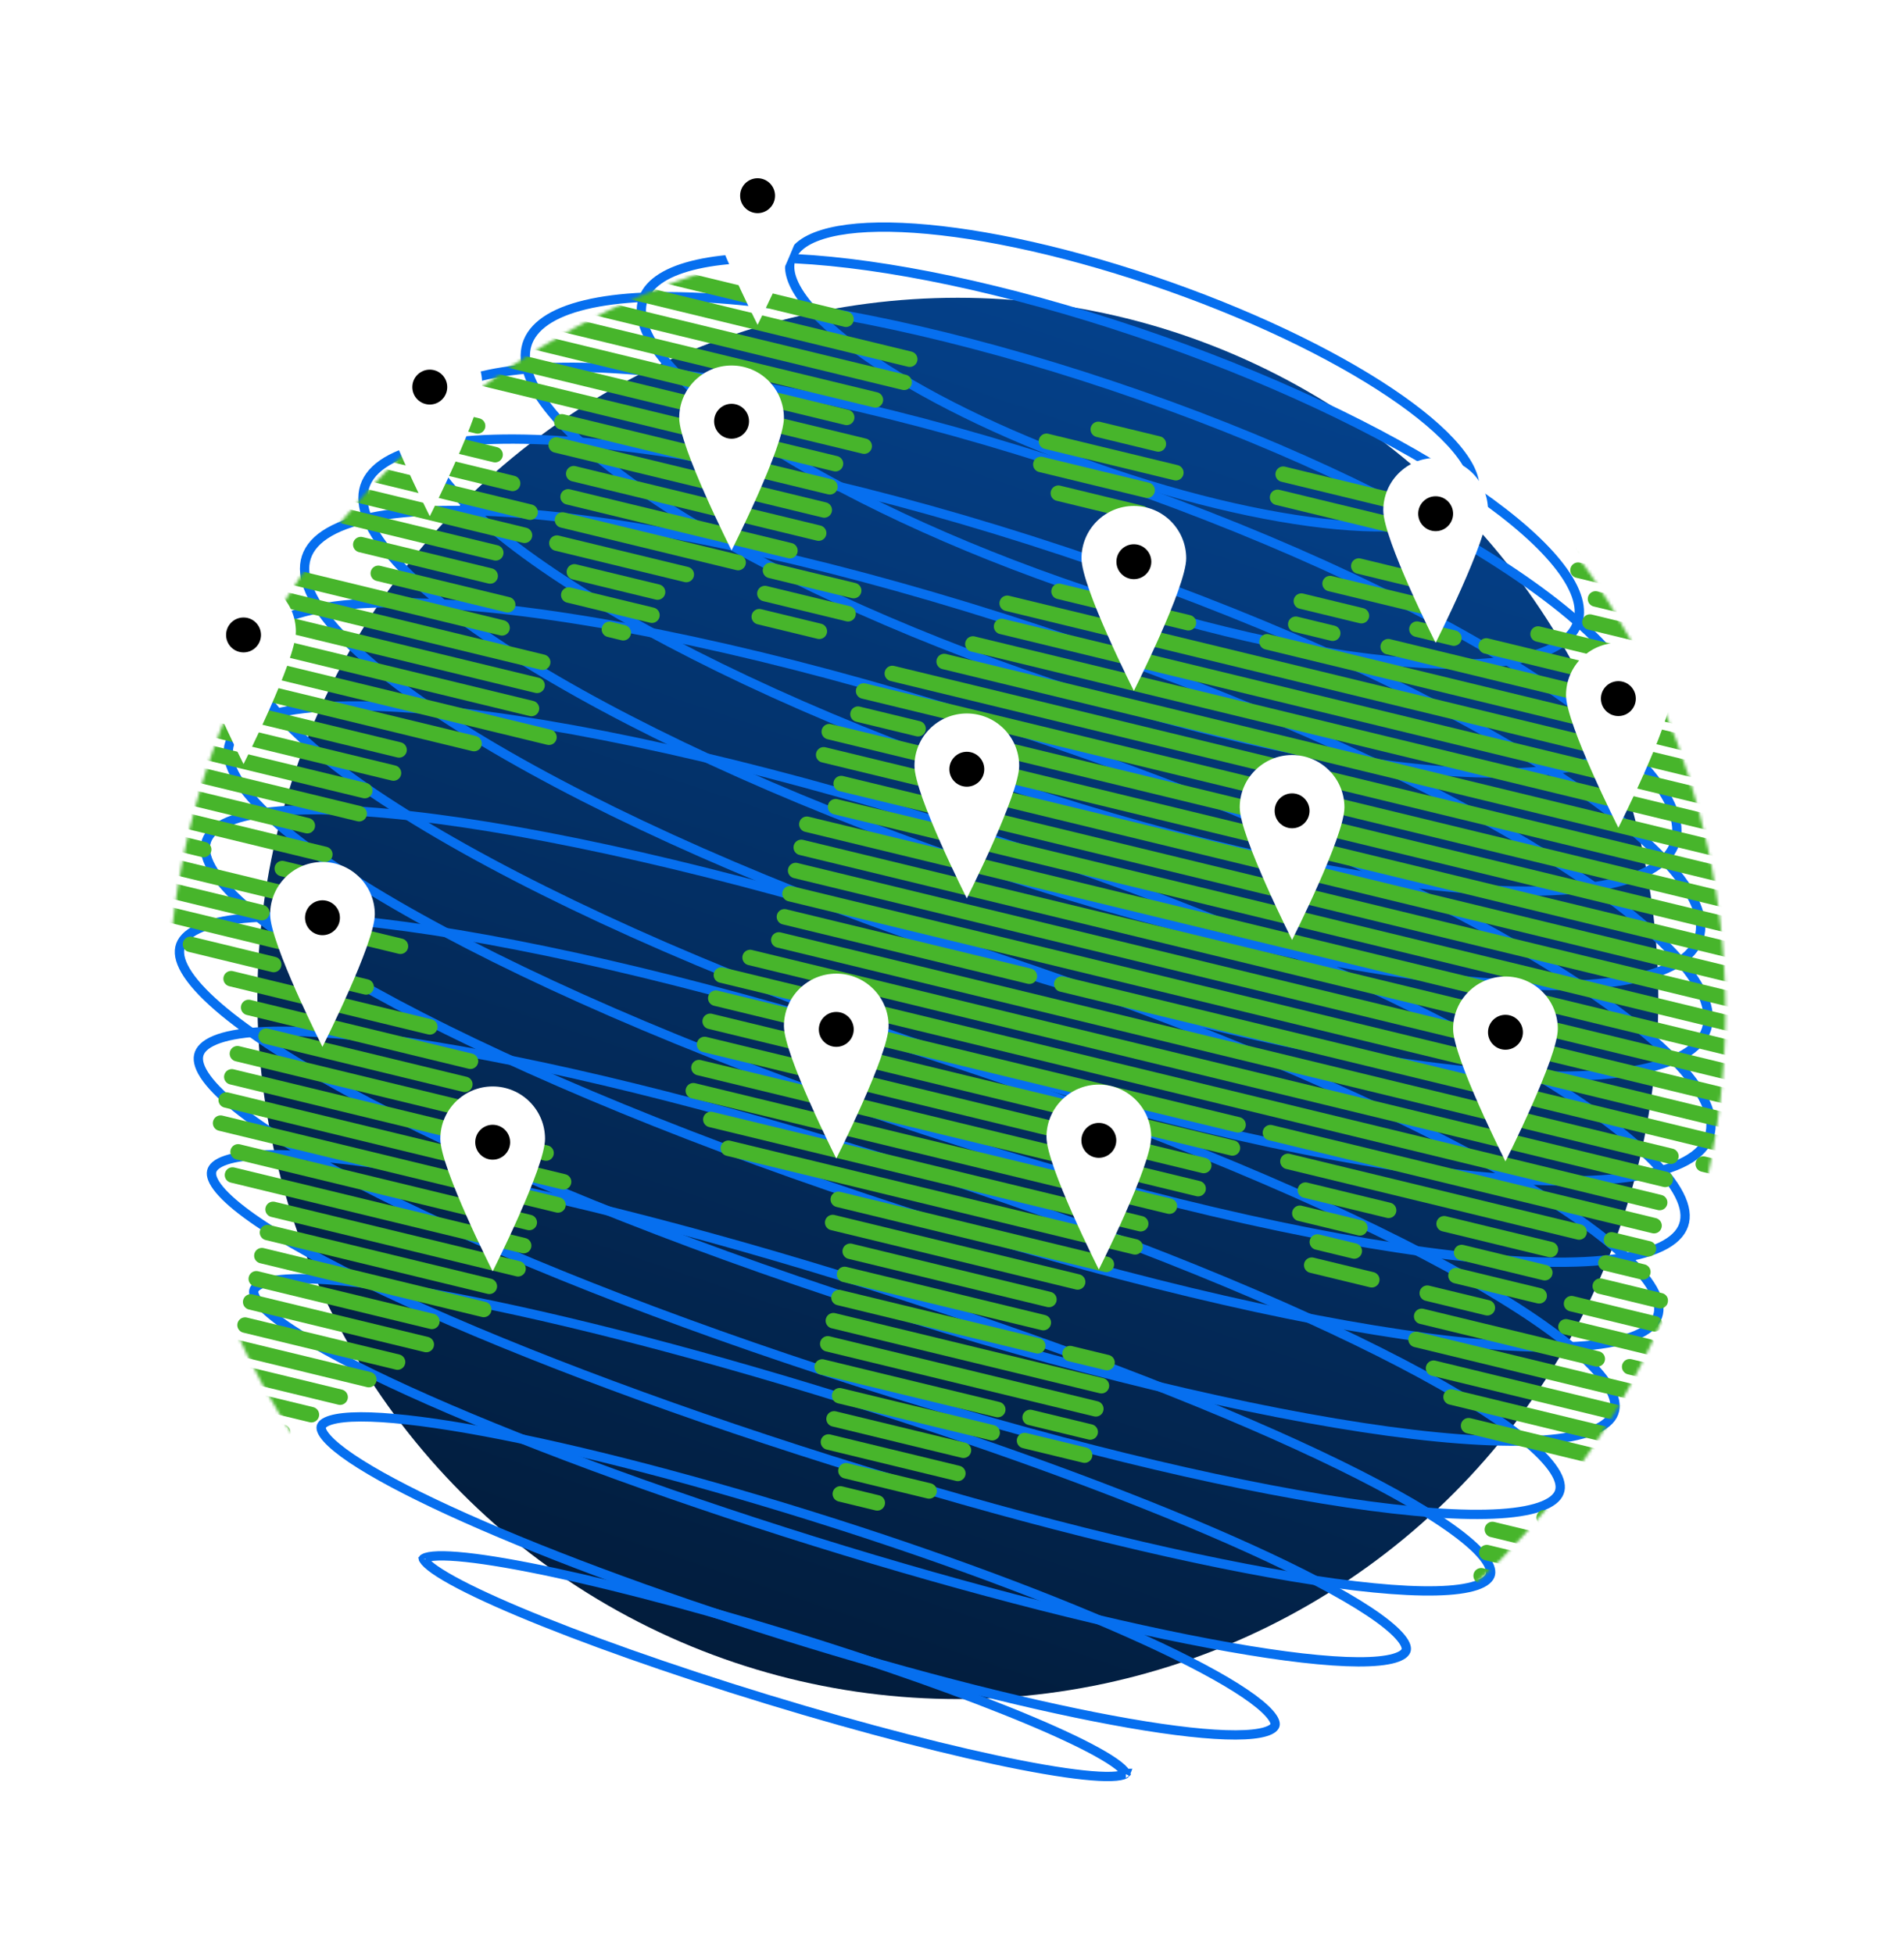 <svg width="614" height="630" viewBox="0 0 614 630" fill="none" xmlns="http://www.w3.org/2000/svg">
  <g filter="url(#filter0_f_2959_29277)">
    <circle cx="308.887" cy="321.887" r="225.887" fill="url(#paint0_linear_2959_29277)"/>
  </g>
  <path d="M136.521 502.61C136.52 502.61 136.521 502.608 136.524 502.604C136.522 502.608 136.521 502.61 136.521 502.61ZM136.674 502.851C136.595 502.712 136.562 502.623 136.548 502.574C136.581 502.538 136.647 502.479 136.774 502.403C137.075 502.223 137.584 502.036 138.362 501.889C139.913 501.596 142.211 501.517 145.238 501.677C151.269 501.995 159.881 503.24 170.475 505.308C191.647 509.441 220.557 516.825 252.179 526.484C283.801 536.144 312.108 546.237 332.306 554.741C342.414 558.996 350.448 562.836 355.842 566.008C358.55 567.6 360.523 568.984 361.754 570.126C362.372 570.7 362.737 571.154 362.925 571.483C363.004 571.622 363.038 571.712 363.051 571.761C363.019 571.796 362.953 571.856 362.825 571.932C362.524 572.111 362.016 572.298 361.237 572.445C359.687 572.739 357.388 572.818 354.361 572.658C348.331 572.34 339.719 571.095 329.124 569.027C307.952 564.894 279.042 557.509 247.42 547.85C215.798 538.191 187.491 528.098 167.293 519.594C157.186 515.338 149.152 511.499 143.757 508.327C141.049 506.735 139.076 505.351 137.846 504.208C137.228 503.634 136.862 503.18 136.674 502.851ZM363.06 571.809C363.06 571.809 363.059 571.806 363.059 571.801C363.06 571.807 363.06 571.809 363.06 571.809ZM363.079 571.724C363.079 571.724 363.078 571.727 363.075 571.731C363.077 571.726 363.078 571.724 363.079 571.724ZM136.54 502.534C136.539 502.528 136.539 502.525 136.54 502.526C136.54 502.526 136.54 502.528 136.54 502.534Z" stroke="#066FEF" stroke-width="3"/>
  <path d="M103.596 459.989C103.733 459.36 104.463 458.491 106.752 457.808C108.942 457.155 112.132 456.806 116.282 456.792C124.56 456.765 136.319 458.066 150.739 460.572C179.559 465.581 218.793 475.367 261.598 488.749C304.403 502.13 342.625 516.558 369.813 529.057C383.416 535.311 394.206 541.059 401.416 545.929C405.031 548.37 407.672 550.541 409.315 552.393C411.034 554.329 411.316 555.514 411.179 556.143C411.041 556.773 410.312 557.641 408.023 558.324C405.833 558.978 402.643 559.326 398.493 559.34C390.215 559.368 378.456 558.067 364.036 555.56C335.215 550.551 295.982 540.765 253.176 527.384C210.371 514.002 172.15 499.575 144.962 487.075C131.358 480.821 120.569 475.073 113.358 470.204C109.744 467.762 107.103 465.591 105.459 463.739C103.741 461.804 103.459 460.619 103.596 459.989Z" stroke="#066FEF" stroke-width="3"/>
  <path d="M81.855 416.086C82.043 415.226 83.025 414.175 85.806 413.383C88.477 412.623 92.348 412.24 97.357 412.259C107.354 412.298 121.546 413.931 138.936 417.002C173.697 423.141 221.027 434.986 272.674 451.088C324.322 467.19 370.46 484.485 403.299 499.421C419.728 506.893 432.777 513.753 441.514 519.555C445.892 522.462 449.113 525.056 451.132 527.278C453.234 529.592 453.661 531.083 453.473 531.943C453.285 532.803 452.303 533.855 449.522 534.647C446.851 535.407 442.98 535.789 437.971 535.77C427.974 535.732 413.782 534.099 396.392 531.027C361.63 524.888 314.301 513.043 262.654 496.941C211.006 480.84 164.868 463.545 132.029 448.609C115.6 441.137 102.551 434.277 93.814 428.475C89.436 425.567 86.215 422.974 84.196 420.752C82.094 418.438 81.667 416.947 81.855 416.086Z" stroke="#066FEF" stroke-width="3"/>
  <path d="M68.252 377.679C68.534 376.381 69.821 375.043 72.903 374.01C75.912 373.002 80.247 372.422 85.833 372.296C96.987 372.045 112.784 373.608 132.118 376.822C170.765 383.248 223.311 396.234 280.585 414.264C337.858 432.294 388.963 451.937 425.282 469.111C443.451 477.703 457.866 485.651 467.493 492.444C472.316 495.847 475.862 498.908 478.078 501.561C480.348 504.278 480.929 506.204 480.647 507.502C480.366 508.8 479.078 510.138 475.997 511.171C472.988 512.179 468.653 512.759 463.066 512.885C451.913 513.136 436.116 511.573 416.782 508.359C378.135 501.933 325.589 488.947 268.315 470.917C211.041 452.887 159.937 433.244 123.618 416.07C105.449 407.478 91.034 399.53 81.407 392.737C76.584 389.334 73.038 386.273 70.822 383.62C68.552 380.903 67.971 378.977 68.252 377.679Z" stroke="#066FEF" stroke-width="3"/>
  <path d="M64.063 340.272C64.458 338.423 66.042 336.702 69.341 335.332C72.608 333.975 77.279 333.086 83.273 332.695C95.245 331.914 112.148 333.137 132.801 336.216C174.084 342.371 230.093 355.901 291.031 375.358C351.968 394.815 406.236 416.496 444.707 435.806C463.953 445.466 479.186 454.504 489.315 462.342C494.387 466.267 498.106 469.835 500.412 472.97C502.742 476.138 503.434 478.586 503.039 480.434C502.644 482.283 501.061 484.004 497.761 485.374C494.495 486.731 489.824 487.62 483.829 488.011C471.857 488.792 454.954 487.569 434.302 484.49C393.019 478.335 337.009 464.805 276.072 445.348C215.134 425.891 160.867 404.211 122.396 384.9C103.15 375.24 87.917 366.202 77.787 358.364C72.715 354.439 68.997 350.872 66.69 347.736C64.36 344.568 63.668 342.12 64.063 340.272Z" stroke="#066FEF" stroke-width="3"/>
  <path d="M58.002 305.516C58.489 303.218 60.297 301.158 63.809 299.495C67.305 297.839 72.276 296.687 78.632 296.072C91.33 294.841 109.215 295.78 131.039 298.75C174.663 304.687 233.756 318.7 297.961 339.394C362.166 360.089 419.262 383.525 459.664 404.672C479.876 415.251 495.847 425.224 506.434 433.959C511.733 438.332 515.611 442.336 518.004 445.889C520.407 449.459 521.166 452.347 520.68 454.645C520.193 456.943 518.385 459.004 514.873 460.667C511.377 462.322 506.406 463.474 500.05 464.09C487.352 465.32 469.467 464.381 447.643 461.411C404.019 455.475 344.926 441.462 280.721 420.767C216.516 400.073 159.42 376.637 119.018 355.49C98.806 344.911 82.835 334.937 72.248 326.202C66.949 321.83 63.071 317.826 60.678 314.272C58.275 310.703 57.516 307.814 58.002 305.516Z" stroke="#066FEF" stroke-width="3"/>
  <path d="M66.368 271.92C66.889 269.454 68.769 267.262 72.34 265.484C75.902 263.711 80.953 262.453 87.404 261.742C100.294 260.322 118.431 261.121 140.551 264.009C184.768 269.781 244.623 283.858 309.621 304.886C374.618 325.914 432.384 349.889 473.228 371.637C493.66 382.516 509.794 392.804 520.474 401.849C525.819 406.376 529.728 410.533 532.133 414.237C534.545 417.95 535.318 421 534.798 423.466C534.277 425.932 532.397 428.124 528.826 429.901C525.264 431.674 520.212 432.933 513.761 433.644C500.872 435.064 482.735 434.265 460.615 431.377C416.398 425.605 356.543 411.527 291.545 390.499C226.548 369.471 168.782 345.496 127.938 323.749C107.505 312.87 91.371 302.582 80.692 293.537C75.346 289.01 71.438 284.852 69.033 281.149C66.621 277.435 65.847 274.386 66.368 271.92Z" stroke="#066FEF" stroke-width="3"/>
  <path d="M73.799 240.619C74.39 237.796 76.385 235.318 80.008 233.281C83.632 231.243 88.744 229.732 95.252 228.783C108.258 226.885 126.514 227.273 148.75 229.841C193.201 234.973 253.266 248.774 318.396 270.043C383.526 291.313 441.313 316 482.086 338.699C502.484 350.055 518.556 360.877 529.154 370.483C534.457 375.29 538.323 379.733 540.684 383.725C543.046 387.717 543.815 391.097 543.224 393.92C542.633 396.743 540.638 399.221 537.015 401.258C533.391 403.296 528.279 404.807 521.771 405.757C508.765 407.654 490.51 407.266 468.273 404.698C423.823 399.566 363.757 385.765 298.627 364.496C233.498 343.226 175.71 318.54 134.937 295.84C114.539 284.484 98.467 273.662 87.869 264.056C82.566 259.249 78.701 254.806 76.339 250.814C73.977 246.822 73.208 243.442 73.799 240.619Z" stroke="#066FEF" stroke-width="3"/>
  <path d="M80.998 209.934C81.666 206.714 83.779 203.904 87.469 201.566C91.166 199.224 96.347 197.424 102.919 196.201C116.058 193.755 134.448 193.671 156.816 195.867C201.53 200.256 261.833 213.722 327.11 235.246C392.387 256.769 450.199 282.248 490.891 306.019C511.248 317.911 527.251 329.336 537.758 339.577C543.013 344.7 546.832 349.468 549.146 353.792C551.455 358.108 552.206 361.862 551.538 365.083C550.87 368.303 548.758 371.113 545.068 373.451C541.371 375.793 536.189 377.594 529.618 378.817C516.479 381.262 498.088 381.346 475.72 379.151C431.007 374.762 370.704 361.295 305.427 339.771C240.149 318.248 182.338 292.769 141.646 268.998C121.289 257.106 105.286 245.682 94.779 235.44C89.524 230.317 85.705 225.549 83.391 221.225C81.081 216.909 80.33 213.155 80.998 209.934Z" stroke="#066FEF" stroke-width="3"/>
  <path d="M98.466 180.885C99.14 177.62 101.211 174.769 104.78 172.381C108.357 169.988 113.36 168.119 119.697 166.811C132.368 164.196 150.083 163.882 171.618 165.805C214.665 169.65 272.667 182.407 335.401 203.185C398.136 223.964 453.642 248.802 492.662 272.138C512.183 283.813 527.507 295.07 537.544 305.206C542.564 310.276 546.203 315.007 548.397 319.312C550.585 323.607 551.288 327.376 550.614 330.641C549.939 333.905 547.869 336.756 544.3 339.144C540.722 341.538 535.72 343.406 529.383 344.714C516.711 347.329 498.997 347.644 477.462 345.72C434.415 341.875 376.413 329.118 313.678 308.34C250.944 287.561 195.438 262.724 156.417 239.387C136.896 227.712 121.572 216.455 111.535 206.319C106.516 201.25 102.877 196.519 100.683 192.213C98.494 187.919 97.791 184.149 98.466 180.885Z" stroke="#066FEF" stroke-width="3"/>
  <path d="M117.306 158.053C117.971 154.826 119.969 152.001 123.385 149.624C126.81 147.239 131.592 145.357 137.647 144.013C149.754 141.326 166.666 140.854 187.22 142.55C228.304 145.939 283.622 157.959 343.418 177.829C403.214 197.7 456.08 221.63 493.207 244.232C511.781 255.538 526.344 266.47 535.865 276.344C540.625 281.282 544.069 285.897 546.136 290.107C548.198 294.305 548.851 298.01 548.187 301.238C547.522 304.466 545.524 307.29 542.108 309.668C538.682 312.052 533.901 313.935 527.846 315.278C515.739 317.965 498.827 318.437 478.273 316.742C437.189 313.353 381.871 301.332 322.075 281.462C262.279 261.591 209.413 237.661 172.286 215.06C153.712 203.753 139.148 192.821 129.628 182.947C124.867 178.01 121.424 173.394 119.356 169.184C117.295 164.986 116.641 161.281 117.306 158.053Z" stroke="#066FEF" stroke-width="3"/>
  <path d="M136.15 135.335C137.467 128.913 143.883 124.059 155.407 121.221C166.816 118.412 182.733 117.714 202.066 119.1C240.711 121.871 292.688 132.945 348.818 151.69C404.947 170.434 454.513 193.271 489.268 215.012C506.656 225.889 520.265 236.447 529.134 246.029C538.092 255.706 541.823 263.949 540.507 270.371C539.19 276.793 532.774 281.647 521.25 284.484C509.841 287.294 493.924 287.992 474.591 286.606C435.946 283.835 383.969 272.761 327.839 254.016C271.71 235.271 222.144 212.435 187.389 190.694C170.001 179.817 156.392 169.259 147.523 159.677C138.565 149.999 134.834 141.756 136.15 135.335Z" stroke="#066FEF" stroke-width="3"/>
  <path d="M169.645 112.204C170.875 106.177 176.616 101.554 186.875 98.734C197.045 95.94 211.214 95.05 228.421 96.064C262.812 98.089 309.013 107.696 358.851 124.431C408.689 141.166 452.634 161.829 483.39 181.678C498.777 191.609 510.79 201.291 518.589 210.119C526.457 219.025 529.697 226.664 528.467 232.691C527.238 238.718 521.497 243.341 511.237 246.161C501.067 248.956 486.898 249.845 469.692 248.832C435.301 246.806 389.1 237.2 339.262 220.465C289.424 203.73 245.478 183.066 214.723 163.217C199.335 153.286 187.323 143.605 179.524 134.776C171.656 125.87 168.416 118.231 169.645 112.204Z" stroke="#066FEF" stroke-width="3"/>
  <path d="M207.043 97.788C208.094 92.62 212.896 88.584 221.546 86.06C230.118 83.558 242.062 82.67 256.577 83.413C285.586 84.898 324.536 92.874 366.531 107.019C408.527 121.164 445.519 138.768 471.373 155.763C484.31 164.267 494.384 172.571 500.905 180.156C507.484 187.81 510.133 194.356 509.082 199.524C508.031 204.692 503.229 208.728 494.58 211.253C486.008 213.755 474.063 214.642 459.548 213.899C430.54 212.415 391.589 204.438 349.594 190.293C307.599 176.148 270.606 158.544 244.752 141.549C231.816 133.046 221.741 124.742 215.221 117.156C208.642 109.502 205.992 102.957 207.043 97.788Z" stroke="#066FEF" stroke-width="3"/>
  <path d="M254.817 84.276C255.575 80.538 258.981 77.515 265.3 75.565C271.552 73.636 280.28 72.888 290.914 73.351C312.162 74.278 340.69 80.03 371.442 90.418C402.193 100.806 429.246 113.831 448.12 126.458C457.566 132.777 464.891 138.949 469.609 144.584C474.377 150.278 476.198 155.068 475.44 158.806C474.681 162.544 471.275 165.567 464.957 167.517C458.705 169.445 449.976 170.194 439.342 169.731C418.095 168.804 389.566 163.052 358.815 152.664C328.064 142.276 301.01 129.251 282.136 116.624C272.69 110.305 265.365 104.133 260.648 98.498C255.88 92.804 254.059 88.014 254.817 84.276Z" stroke="#066FEF" stroke-width="3"/>
  <mask id="mask0_2959_29277" style="mask-type:alpha" maskUnits="userSpaceOnUse" x="54" y="75" width="503" height="503">
    <circle cx="305.223" cy="326.33" r="251.132" transform="rotate(13.625 305.223 326.33)" fill="#D9D9D9"/>
  </mask>
  <g mask="url(#mask0_2959_29277)">
    <line x1="313.739" y1="207.623" x2="713.195" y2="304.443" stroke="#47B52B" stroke-width="5" stroke-linecap="round"/>
    <line x1="304.474" y1="213.277" x2="689.024" y2="306.484" stroke="#47B52B" stroke-width="5" stroke-linecap="round"/>
    <line x1="535.019" y1="466.636" x2="599.098" y2="482.168" stroke="#47B52B" stroke-width="5" stroke-linecap="round"/>
    <line x1="479.452" y1="500.563" x2="573.343" y2="523.32" stroke="#47B52B" stroke-width="5" stroke-linecap="round"/>
    <line x1="477.644" y1="508.024" x2="571.534" y2="530.781" stroke="#47B52B" stroke-width="5" stroke-linecap="round"/>
    <line x1="475.837" y1="515.484" x2="569.727" y2="538.242" stroke="#47B52B" stroke-width="5" stroke-linecap="round"/>
    <line x1="481.481" y1="524.752" x2="567.919" y2="545.703" stroke="#47B52B" stroke-width="5" stroke-linecap="round"/>
    <line x1="408.595" y1="206.918" x2="703.711" y2="278.448" stroke="#47B52B" stroke-width="5" stroke-linecap="round"/>
    <line x1="540.663" y1="475.903" x2="574.931" y2="484.209" stroke="#47B52B" stroke-width="5" stroke-linecap="round"/>
    <line x1="524.39" y1="543.052" x2="558.658" y2="551.358" stroke="#47B52B" stroke-width="5" stroke-linecap="round"/>
    <line x1="530.034" y1="552.318" x2="556.849" y2="558.817" stroke="#47B52B" stroke-width="5" stroke-linecap="round"/>
    <line x1="535.681" y1="561.586" x2="555.043" y2="566.279" stroke="#47B52B" stroke-width="5" stroke-linecap="round"/>
    <line x1="271.267" y1="252.623" x2="603.647" y2="333.185" stroke="#47B52B" stroke-width="5" stroke-linecap="round"/>
    <line x1="260.194" y1="265.738" x2="600.028" y2="348.107" stroke="#47B52B" stroke-width="5" stroke-linecap="round"/>
    <line x1="258.39" y1="273.2" x2="598.223" y2="355.569" stroke="#47B52B" stroke-width="5" stroke-linecap="round"/>
    <line x1="533.872" y1="569.047" x2="545.782" y2="571.934" stroke="#47B52B" stroke-width="5" stroke-linecap="round"/>
    <line x1="265.62" y1="243.356" x2="598.001" y2="323.918" stroke="#47B52B" stroke-width="5" stroke-linecap="round"/>
    <line x1="254.772" y1="288.121" x2="587.153" y2="368.683" stroke="#47B52B" stroke-width="5" stroke-linecap="round"/>
    <line x1="342.397" y1="317.258" x2="577.891" y2="374.337" stroke="#47B52B" stroke-width="5" stroke-linecap="round"/>
    <line x1="549.267" y1="375.299" x2="561.176" y2="378.186" stroke="#47B52B" stroke-width="5" stroke-linecap="round"/>
    <line x1="516.06" y1="414.646" x2="535.422" y2="419.339" stroke="#47B52B" stroke-width="5" stroke-linecap="round"/>
    <line x1="506.796" y1="420.299" x2="533.611" y2="426.799" stroke="#47B52B" stroke-width="5" stroke-linecap="round"/>
    <line x1="504.989" y1="427.76" x2="531.804" y2="434.26" stroke="#47B52B" stroke-width="5" stroke-linecap="round"/>
    <line x1="525.54" y1="440.64" x2="529.997" y2="441.72" stroke="#47B52B" stroke-width="5" stroke-linecap="round"/>
    <line x1="516.497" y1="477.944" x2="558.218" y2="488.056" stroke="#47B52B" stroke-width="5" stroke-linecap="round"/>
    <line x1="507.235" y1="483.599" x2="563.862" y2="497.324" stroke="#47B52B" stroke-width="5" stroke-linecap="round"/>
    <line x1="519.677" y1="399.723" x2="531.586" y2="402.61" stroke="#47B52B" stroke-width="5" stroke-linecap="round"/>
    <line x1="517.868" y1="407.184" x2="529.778" y2="410.071" stroke="#47B52B" stroke-width="5" stroke-linecap="round"/>
    <line x1="497.978" y1="489.254" x2="562.057" y2="504.785" stroke="#47B52B" stroke-width="5" stroke-linecap="round"/>
    <line x1="479.673" y1="532.213" x2="491.582" y2="535.1" stroke="#47B52B" stroke-width="5" stroke-linecap="round"/>
    <line x1="473.591" y1="459.646" x2="522.764" y2="471.564" stroke="#47B52B" stroke-width="5" stroke-linecap="round"/>
    <line x1="481.263" y1="493.102" x2="567.7" y2="514.052" stroke="#47B52B" stroke-width="5" stroke-linecap="round"/>
    <line x1="465.698" y1="394.539" x2="499.966" y2="402.845" stroke="#47B52B" stroke-width="5" stroke-linecap="round"/>
    <line x1="471.343" y1="403.807" x2="498.158" y2="410.306" stroke="#47B52B" stroke-width="5" stroke-linecap="round"/>
    <line x1="469.532" y1="411.268" x2="496.347" y2="417.767" stroke="#47B52B" stroke-width="5" stroke-linecap="round"/>
    <line x1="512.716" y1="200.557" x2="554.437" y2="210.669" stroke="#47B52B" stroke-width="5" stroke-linecap="round"/>
    <line x1="467.946" y1="450.378" x2="517.12" y2="462.297" stroke="#47B52B" stroke-width="5" stroke-linecap="round"/>
    <line x1="462.3" y1="441.11" x2="586.002" y2="471.093" stroke="#47B52B" stroke-width="5" stroke-linecap="round"/>
    <line x1="456.655" y1="431.843" x2="550.546" y2="454.6" stroke="#47B52B" stroke-width="5" stroke-linecap="round"/>
    <line x1="514.524" y1="193.096" x2="541.34" y2="199.595" stroke="#47B52B" stroke-width="5" stroke-linecap="round"/>
    <line x1="415.335" y1="374.434" x2="509.225" y2="397.191" stroke="#47B52B" stroke-width="5" stroke-linecap="round"/>
    <line x1="460.272" y1="416.921" x2="479.635" y2="421.615" stroke="#47B52B" stroke-width="5" stroke-linecap="round"/>
    <line x1="458.462" y1="424.382" x2="515.088" y2="438.107" stroke="#47B52B" stroke-width="5" stroke-linecap="round"/>
    <line x1="510.687" y1="176.368" x2="530.049" y2="181.061" stroke="#47B52B" stroke-width="5" stroke-linecap="round"/>
    <line x1="508.88" y1="183.829" x2="543.148" y2="192.135" stroke="#47B52B" stroke-width="5" stroke-linecap="round"/>
    <line x1="496.001" y1="204.405" x2="560.08" y2="219.936" stroke="#47B52B" stroke-width="5" stroke-linecap="round"/>
    <line x1="420.981" y1="383.701" x2="447.797" y2="390.201" stroke="#47B52B" stroke-width="5" stroke-linecap="round"/>
    <line x1="423.009" y1="407.89" x2="442.371" y2="412.583" stroke="#47B52B" stroke-width="5" stroke-linecap="round"/>
    <line x1="479.288" y1="208.253" x2="588.084" y2="234.623" stroke="#47B52B" stroke-width="5" stroke-linecap="round"/>
    <line x1="424.817" y1="400.429" x2="436.727" y2="403.316" stroke="#47B52B" stroke-width="5" stroke-linecap="round"/>
    <line x1="419.173" y1="391.162" x2="438.535" y2="395.855" stroke="#47B52B" stroke-width="5" stroke-linecap="round"/>
    <line x1="428.929" y1="188.147" x2="463.197" y2="196.453" stroke="#47B52B" stroke-width="5" stroke-linecap="round"/>
    <line x1="456.929" y1="202.834" x2="468.838" y2="205.72" stroke="#47B52B" stroke-width="5" stroke-linecap="round"/>
    <line x1="409.692" y1="365.166" x2="533.394" y2="395.148" stroke="#47B52B" stroke-width="5" stroke-linecap="round"/>
    <line x1="438.187" y1="182.493" x2="465.002" y2="188.992" stroke="#47B52B" stroke-width="5" stroke-linecap="round"/>
    <line x1="447.667" y1="208.489" x2="630.991" y2="252.923" stroke="#47B52B" stroke-width="5" stroke-linecap="round"/>
    <line x1="230.827" y1="321.813" x2="399.246" y2="362.634" stroke="#47B52B" stroke-width="5" stroke-linecap="round"/>
    <line x1="229.015" y1="329.274" x2="397.433" y2="370.095" stroke="#47B52B" stroke-width="5" stroke-linecap="round"/>
    <line x1="227.208" y1="336.734" x2="388.174" y2="375.749" stroke="#47B52B" stroke-width="5" stroke-linecap="round"/>
    <line x1="225.401" y1="344.195" x2="386.367" y2="383.21" stroke="#47B52B" stroke-width="5" stroke-linecap="round"/>
    <line x1="419.663" y1="193.802" x2="439.025" y2="198.495" stroke="#47B52B" stroke-width="5" stroke-linecap="round"/>
    <line x1="417.856" y1="201.262" x2="429.766" y2="204.149" stroke="#47B52B" stroke-width="5" stroke-linecap="round"/>
    <line x1="223.591" y1="351.656" x2="377.104" y2="388.864" stroke="#47B52B" stroke-width="5" stroke-linecap="round"/>
    <line x1="229.237" y1="360.924" x2="367.845" y2="394.52" stroke="#47B52B" stroke-width="5" stroke-linecap="round"/>
    <line x1="234.88" y1="370.19" x2="366.034" y2="401.98" stroke="#47B52B" stroke-width="5" stroke-linecap="round"/>
    <line x1="345.083" y1="436.398" x2="356.993" y2="439.284" stroke="#47B52B" stroke-width="5" stroke-linecap="round"/>
    <line x1="268.749" y1="425.794" x2="355.187" y2="446.745" stroke="#47B52B" stroke-width="5" stroke-linecap="round"/>
    <line x1="266.938" y1="433.255" x2="353.376" y2="454.206" stroke="#47B52B" stroke-width="5" stroke-linecap="round"/>
    <line x1="332.206" y1="456.973" x2="351.568" y2="461.666" stroke="#47B52B" stroke-width="5" stroke-linecap="round"/>
    <line x1="330.396" y1="464.434" x2="349.758" y2="469.127" stroke="#47B52B" stroke-width="5" stroke-linecap="round"/>
    <line x1="413.802" y1="152.885" x2="462.975" y2="164.804" stroke="#47B52B" stroke-width="5" stroke-linecap="round"/>
    <line x1="411.993" y1="160.345" x2="453.714" y2="170.458" stroke="#47B52B" stroke-width="5" stroke-linecap="round"/>
    <line x1="274.173" y1="403.412" x2="338.252" y2="418.944" stroke="#47B52B" stroke-width="5" stroke-linecap="round"/>
    <line x1="272.362" y1="410.873" x2="336.442" y2="426.404" stroke="#47B52B" stroke-width="5" stroke-linecap="round"/>
    <line x1="270.556" y1="418.333" x2="334.635" y2="433.865" stroke="#47B52B" stroke-width="5" stroke-linecap="round"/>
    <line x1="265.13" y1="440.716" x2="321.756" y2="454.441" stroke="#47B52B" stroke-width="5" stroke-linecap="round"/>
    <line x1="270.774" y1="449.984" x2="319.948" y2="461.903" stroke="#47B52B" stroke-width="5" stroke-linecap="round"/>
    <line x1="268.968" y1="457.444" x2="310.689" y2="467.557" stroke="#47B52B" stroke-width="5" stroke-linecap="round"/>
    <line x1="267.161" y1="464.905" x2="308.882" y2="475.018" stroke="#47B52B" stroke-width="5" stroke-linecap="round"/>
    <line x1="341.521" y1="190.66" x2="383.241" y2="200.772" stroke="#47B52B" stroke-width="5" stroke-linecap="round"/>
    <line x1="272.802" y1="474.172" x2="299.617" y2="480.672" stroke="#47B52B" stroke-width="5" stroke-linecap="round"/>
    <line x1="341.3" y1="159.01" x2="368.115" y2="165.509" stroke="#47B52B" stroke-width="5" stroke-linecap="round"/>
    <line x1="358.235" y1="186.812" x2="370.145" y2="189.698" stroke="#47B52B" stroke-width="5" stroke-linecap="round"/>
    <line x1="270.993" y1="481.633" x2="282.903" y2="484.52" stroke="#47B52B" stroke-width="5" stroke-linecap="round"/>
    <line x1="354.179" y1="138.434" x2="373.541" y2="143.127" stroke="#47B52B" stroke-width="5" stroke-linecap="round"/>
    <line x1="337.466" y1="142.281" x2="379.187" y2="152.394" stroke="#47B52B" stroke-width="5" stroke-linecap="round"/>
    <line x1="335.657" y1="149.742" x2="369.925" y2="158.048" stroke="#47B52B" stroke-width="5" stroke-linecap="round"/>
    <line x1="324.806" y1="194.507" x2="701.903" y2="285.908" stroke="#47B52B" stroke-width="5" stroke-linecap="round"/>
    <line x1="322.997" y1="201.968" x2="715" y2="296.982" stroke="#47B52B" stroke-width="5" stroke-linecap="round"/>
    <line x1="268.528" y1="394.145" x2="347.513" y2="413.289" stroke="#47B52B" stroke-width="5" stroke-linecap="round"/>
    <line x1="306.505" y1="237.467" x2="594.169" y2="307.191" stroke="#47B52B" stroke-width="5" stroke-linecap="round"/>
    <line x1="270.337" y1="386.684" x2="356.775" y2="407.635" stroke="#47B52B" stroke-width="5" stroke-linecap="round"/>
    <line x1="267.431" y1="235.895" x2="599.811" y2="316.457" stroke="#47B52B" stroke-width="5" stroke-linecap="round"/>
    <line x1="287.759" y1="217.125" x2="679.762" y2="312.139" stroke="#47B52B" stroke-width="5" stroke-linecap="round"/>
    <line x1="278.501" y1="222.78" x2="663.051" y2="315.988" stroke="#47B52B" stroke-width="5" stroke-linecap="round"/>
    <line x1="276.69" y1="230.241" x2="296.053" y2="234.934" stroke="#47B52B" stroke-width="5" stroke-linecap="round"/>
    <line x1="269.458" y1="260.084" x2="594.386" y2="338.84" stroke="#47B52B" stroke-width="5" stroke-linecap="round"/>
    <line x1="256.581" y1="280.66" x2="559.15" y2="353.997" stroke="#47B52B" stroke-width="5" stroke-linecap="round"/>
    <line x1="252.964" y1="295.581" x2="331.949" y2="314.725" stroke="#47B52B" stroke-width="5" stroke-linecap="round"/>
    <line x1="251.157" y1="303.042" x2="538.821" y2="372.766" stroke="#47B52B" stroke-width="5" stroke-linecap="round"/>
    <line x1="241.894" y1="308.697" x2="537.01" y2="380.227" stroke="#47B52B" stroke-width="5" stroke-linecap="round"/>
    <line x1="154.981" y1="113.85" x2="278.683" y2="143.832" stroke="#47B52B" stroke-width="5" stroke-linecap="round"/>
    <line x1="244.853" y1="198.826" x2="264.215" y2="203.519" stroke="#47B52B" stroke-width="5" stroke-linecap="round"/>
    <line x1="232.634" y1="314.352" x2="535.203" y2="387.688" stroke="#47B52B" stroke-width="5" stroke-linecap="round"/>
    <line x1="181.177" y1="135.997" x2="267.614" y2="156.947" stroke="#47B52B" stroke-width="5" stroke-linecap="round"/>
    <line x1="185.013" y1="152.725" x2="263.998" y2="171.869" stroke="#47B52B" stroke-width="5" stroke-linecap="round"/>
    <line x1="248.472" y1="183.905" x2="275.287" y2="190.404" stroke="#47B52B" stroke-width="5" stroke-linecap="round"/>
    <line x1="246.663" y1="191.365" x2="273.478" y2="197.865" stroke="#47B52B" stroke-width="5" stroke-linecap="round"/>
    <line x1="181.396" y1="167.647" x2="238.022" y2="181.372" stroke="#47B52B" stroke-width="5" stroke-linecap="round"/>
    <line x1="72.946" y1="354.638" x2="181.742" y2="381.008" stroke="#47B52B" stroke-width="5" stroke-linecap="round"/>
    <line x1="71.136" y1="362.099" x2="179.932" y2="388.469" stroke="#47B52B" stroke-width="5" stroke-linecap="round"/>
    <line x1="179.589" y1="175.107" x2="221.31" y2="185.22" stroke="#47B52B" stroke-width="5" stroke-linecap="round"/>
    <line x1="76.784" y1="371.366" x2="170.675" y2="394.123" stroke="#47B52B" stroke-width="5" stroke-linecap="round"/>
    <line x1="74.974" y1="378.828" x2="168.864" y2="401.585" stroke="#47B52B" stroke-width="5" stroke-linecap="round"/>
    <line x1="88.069" y1="389.901" x2="167.054" y2="409.046" stroke="#47B52B" stroke-width="5" stroke-linecap="round"/>
    <line x1="86.263" y1="397.362" x2="157.795" y2="414.7" stroke="#47B52B" stroke-width="5" stroke-linecap="round"/>
    <line x1="84.454" y1="404.823" x2="155.986" y2="422.161" stroke="#47B52B" stroke-width="5" stroke-linecap="round"/>
    <line x1="196.521" y1="202.909" x2="200.977" y2="203.989" stroke="#47B52B" stroke-width="5" stroke-linecap="round"/>
    <line x1="216.192" y1="89.189" x2="272.819" y2="102.915" stroke="#47B52B" stroke-width="5" stroke-linecap="round"/>
    <line x1="82.647" y1="412.284" x2="139.274" y2="426.009" stroke="#47B52B" stroke-width="5" stroke-linecap="round"/>
    <line x1="80.839" y1="419.745" x2="137.465" y2="433.47" stroke="#47B52B" stroke-width="5" stroke-linecap="round"/>
    <line x1="185.229" y1="184.375" x2="212.045" y2="190.874" stroke="#47B52B" stroke-width="5" stroke-linecap="round"/>
    <line x1="183.421" y1="191.836" x2="210.236" y2="198.335" stroke="#47B52B" stroke-width="5" stroke-linecap="round"/>
    <line x1="85.825" y1="334.062" x2="149.904" y2="349.594" stroke="#47B52B" stroke-width="5" stroke-linecap="round"/>
    <line x1="79.028" y1="427.206" x2="128.202" y2="439.124" stroke="#47B52B" stroke-width="5" stroke-linecap="round"/>
    <line x1="183.204" y1="160.186" x2="254.736" y2="177.524" stroke="#47B52B" stroke-width="5" stroke-linecap="round"/>
    <line x1="8.61" y1="196.859" x2="177.029" y2="237.681" stroke="#47B52B" stroke-width="5" stroke-linecap="round"/>
    <line x1="69.769" y1="432.859" x2="118.942" y2="444.778" stroke="#47B52B" stroke-width="5" stroke-linecap="round"/>
    <line x1="179.366" y1="143.458" x2="265.804" y2="164.408" stroke="#47B52B" stroke-width="5" stroke-linecap="round"/>
    <line x1="-0.87" y1="170.864" x2="175.001" y2="213.492" stroke="#47B52B" stroke-width="5" stroke-linecap="round"/>
    <line x1="80.181" y1="324.795" x2="151.713" y2="342.133" stroke="#47B52B" stroke-width="5" stroke-linecap="round"/>
    <line x1="67.958" y1="440.321" x2="109.679" y2="450.433" stroke="#47B52B" stroke-width="5" stroke-linecap="round"/>
    <line x1="88.728" y1="484.85" x2="100.637" y2="487.737" stroke="#47B52B" stroke-width="5" stroke-linecap="round"/>
    <line x1="14.255" y1="206.127" x2="152.862" y2="239.722" stroke="#47B52B" stroke-width="5" stroke-linecap="round"/>
    <line x1="94.864" y1="296.758" x2="129.132" y2="305.064" stroke="#47B52B" stroke-width="5" stroke-linecap="round"/>
    <line x1="57.11" y1="485.086" x2="83.925" y2="491.585" stroke="#47B52B" stroke-width="5" stroke-linecap="round"/>
    <line x1="62.753" y1="494.353" x2="82.115" y2="499.046" stroke="#47B52B" stroke-width="5" stroke-linecap="round"/>
    <line x1="98.702" y1="313.486" x2="118.064" y2="318.179" stroke="#47B52B" stroke-width="5" stroke-linecap="round"/>
    <line x1="153.173" y1="121.31" x2="269.422" y2="149.487" stroke="#47B52B" stroke-width="5" stroke-linecap="round"/>
    <line x1="66.151" y1="447.782" x2="100.419" y2="456.088" stroke="#47B52B" stroke-width="5" stroke-linecap="round"/>
    <line x1="64.343" y1="455.243" x2="91.158" y2="461.742" stroke="#47B52B" stroke-width="5" stroke-linecap="round"/>
    <line x1="62.534" y1="462.703" x2="89.349" y2="469.203" stroke="#47B52B" stroke-width="5" stroke-linecap="round"/>
    <line x1="60.724" y1="470.164" x2="87.539" y2="476.664" stroke="#47B52B" stroke-width="5" stroke-linecap="round"/>
    <line x1="58.919" y1="477.625" x2="78.281" y2="482.318" stroke="#47B52B" stroke-width="5" stroke-linecap="round"/>
    <line x1="149.118" y1="72.932" x2="175.933" y2="79.431" stroke="#47B52B" stroke-width="5" stroke-linecap="round"/>
    <line x1="116.347" y1="175.578" x2="158.067" y2="185.69" stroke="#47B52B" stroke-width="5" stroke-linecap="round"/>
    <line x1="121.993" y1="184.845" x2="163.714" y2="194.958" stroke="#47B52B" stroke-width="5" stroke-linecap="round"/>
    <line x1="91.03" y1="280.029" x2="102.94" y2="282.916" stroke="#47B52B" stroke-width="5" stroke-linecap="round"/>
    <line x1="20.12" y1="247.045" x2="99.105" y2="266.189" stroke="#47B52B" stroke-width="5" stroke-linecap="round"/>
    <line x1="74.536" y1="315.527" x2="138.615" y2="331.059" stroke="#47B52B" stroke-width="5" stroke-linecap="round"/>
    <line x1="76.564" y1="339.716" x2="163.001" y2="360.667" stroke="#47B52B" stroke-width="5" stroke-linecap="round"/>
    <line x1="74.755" y1="347.177" x2="176.098" y2="371.741" stroke="#47B52B" stroke-width="5" stroke-linecap="round"/>
    <line x1="61.437" y1="304.454" x2="88.252" y2="310.953" stroke="#47B52B" stroke-width="5" stroke-linecap="round"/>
    <line x1="117.495" y1="73.167" x2="293.367" y2="115.795" stroke="#47B52B" stroke-width="5" stroke-linecap="round"/>
    <line x1="40.89" y1="291.574" x2="90.063" y2="303.492" stroke="#47B52B" stroke-width="5" stroke-linecap="round"/>
    <line x1="108.233" y1="78.822" x2="291.558" y2="123.256" stroke="#47B52B" stroke-width="5" stroke-linecap="round"/>
    <line x1="23.952" y1="263.772" x2="65.673" y2="273.884" stroke="#47B52B" stroke-width="5" stroke-linecap="round"/>
    <line x1="35.243" y1="282.306" x2="84.417" y2="294.225" stroke="#47B52B" stroke-width="5" stroke-linecap="round"/>
    <line x1="84.067" y1="80.863" x2="282.297" y2="128.91" stroke="#47B52B" stroke-width="5" stroke-linecap="round"/>
    <line x1="22.143" y1="271.233" x2="108.581" y2="292.184" stroke="#47B52B" stroke-width="5" stroke-linecap="round"/>
    <line x1="18.311" y1="254.505" x2="104.749" y2="275.456" stroke="#47B52B" stroke-width="5" stroke-linecap="round"/>
    <line x1="59.901" y1="82.905" x2="273.037" y2="134.565" stroke="#47B52B" stroke-width="5" stroke-linecap="round"/>
    <line x1="7.019" y1="235.97" x2="115.815" y2="262.34" stroke="#47B52B" stroke-width="5" stroke-linecap="round"/>
    <line x1="43.188" y1="86.752" x2="144.532" y2="111.316" stroke="#47B52B" stroke-width="5" stroke-linecap="round"/>
    <line x1="41.382" y1="94.213" x2="142.725" y2="118.777" stroke="#47B52B" stroke-width="5" stroke-linecap="round"/>
    <line x1="4.993" y1="211.781" x2="128.695" y2="241.764" stroke="#47B52B" stroke-width="5" stroke-linecap="round"/>
    <line x1="10.638" y1="221.048" x2="126.887" y2="249.224" stroke="#47B52B" stroke-width="5" stroke-linecap="round"/>
    <line x1="8.831" y1="228.509" x2="117.627" y2="254.879" stroke="#47B52B" stroke-width="5" stroke-linecap="round"/>
    <line x1="32.118" y1="99.868" x2="148.367" y2="128.045" stroke="#47B52B" stroke-width="5" stroke-linecap="round"/>
    <line x1="30.311" y1="107.33" x2="154.013" y2="137.312" stroke="#47B52B" stroke-width="5" stroke-linecap="round"/>
    <line x1="2.966" y1="187.591" x2="171.384" y2="228.413" stroke="#47B52B" stroke-width="5" stroke-linecap="round"/>
    <line x1="-2.679" y1="178.325" x2="173.193" y2="220.952" stroke="#47B52B" stroke-width="5" stroke-linecap="round"/>
    <line x1="-6.517" y1="161.597" x2="161.902" y2="202.419" stroke="#47B52B" stroke-width="5" stroke-linecap="round"/>
    <line x1="-71.782" y1="137.878" x2="96.636" y2="178.7" stroke="#47B52B" stroke-width="5" stroke-linecap="round"/>
    <line x1="-53.48" y1="94.92" x2="159.656" y2="146.58" stroke="#47B52B" stroke-width="5" stroke-linecap="round"/>
    <line x1="-62.739" y1="100.574" x2="165.302" y2="155.846" stroke="#47B52B" stroke-width="5" stroke-linecap="round"/>
    <line x1="-64.548" y1="108.035" x2="170.946" y2="165.114" stroke="#47B52B" stroke-width="5" stroke-linecap="round"/>
    <line x1="-66.355" y1="115.496" x2="169.139" y2="172.575" stroke="#47B52B" stroke-width="5" stroke-linecap="round"/>
    <line x1="-68.167" y1="122.957" x2="159.874" y2="178.23" stroke="#47B52B" stroke-width="5" stroke-linecap="round"/>
    <line x1="-69.974" y1="130.418" x2="98.445" y2="171.239" stroke="#47B52B" stroke-width="5" stroke-linecap="round"/>
  </g>
  <path d="M433.556 260.305C433.556 269.629 416.672 303.029 416.672 303.029C416.672 303.029 399.789 269.629 399.789 260.305C399.789 250.98 407.348 243.421 416.672 243.421C425.997 243.421 433.556 250.98 433.556 260.305Z" fill="white"/>
  <circle cx="416.673" cy="261.404" r="5.628" fill="black"/>
  <path d="M328.663 246.902C328.663 256.226 311.78 289.626 311.78 289.626C311.78 289.626 294.896 256.226 294.896 246.902C294.896 237.577 302.455 230.019 311.78 230.019C321.104 230.019 328.663 237.577 328.663 246.902Z" fill="white"/>
  <circle cx="311.78" cy="248.001" r="5.628" fill="black"/>
  <path d="M155.477 123.699C155.477 133.023 138.594 166.424 138.594 166.424C138.594 166.424 121.711 133.023 121.711 123.699C121.711 114.375 129.27 106.816 138.594 106.816C147.919 106.816 155.477 114.375 155.477 123.699Z" fill="white"/>
  <circle cx="138.595" cy="124.798" r="5.628" fill="black"/>
  <path d="M252.798 134.717C252.798 144.042 235.914 177.442 235.914 177.442C235.914 177.442 219.031 144.042 219.031 134.717C219.031 125.393 226.59 117.834 235.914 117.834C245.239 117.834 252.798 125.393 252.798 134.717Z" fill="white"/>
  <circle cx="235.915" cy="135.816" r="5.628" fill="black"/>
  <path d="M261.19 61.995C261.19 71.319 244.307 104.72 244.307 104.72C244.307 104.72 227.424 71.319 227.424 61.995C227.424 52.671 234.983 45.112 244.307 45.112C253.631 45.112 261.19 52.671 261.19 61.995Z" fill="white"/>
  <circle cx="244.307" cy="63.094" r="5.628" fill="black"/>
  <path d="M479.848 164.521C479.848 173.845 462.965 207.246 462.965 207.246C462.965 207.246 446.082 173.845 446.082 164.521C446.082 155.197 453.641 147.638 462.965 147.638C472.29 147.638 479.848 155.197 479.848 164.521Z" fill="white"/>
  <circle cx="462.966" cy="165.62" r="5.628" fill="black"/>
  <path d="M538.774 224.129C538.774 233.453 521.891 266.853 521.891 266.853C521.891 266.853 505.008 233.453 505.008 224.129C505.008 214.804 512.567 207.246 521.891 207.246C531.215 207.246 538.774 214.804 538.774 224.129Z" fill="white"/>
  <circle cx="521.891" cy="225.228" r="5.628" fill="black"/>
  <path d="M502.36 331.704C502.36 341.028 485.477 374.428 485.477 374.428C485.477 374.428 468.594 341.028 468.594 331.704C468.594 322.379 476.153 314.82 485.477 314.82C494.801 314.82 502.36 322.379 502.36 331.704Z" fill="white"/>
  <circle cx="485.477" cy="332.803" r="5.628" fill="black"/>
  <path d="M382.528 179.995C382.528 189.319 365.645 222.72 365.645 222.72C365.645 222.72 348.762 189.319 348.762 179.995C348.762 170.671 356.321 163.112 365.645 163.112C374.969 163.112 382.528 170.671 382.528 179.995Z" fill="white"/>
  <circle cx="365.645" cy="181.094" r="5.628" fill="black"/>
  <path d="M286.565 330.777C286.565 340.102 269.682 373.502 269.682 373.502C269.682 373.502 252.799 340.102 252.799 330.777C252.799 321.453 260.358 313.894 269.682 313.894C279.006 313.894 286.565 321.453 286.565 330.777Z" fill="white"/>
  <circle cx="269.682" cy="331.876" r="5.628" fill="black"/>
  <path d="M371.233 366.552C371.233 375.876 354.35 409.276 354.35 409.276C354.35 409.276 337.467 375.876 337.467 366.552C337.467 357.227 345.026 349.668 354.35 349.668C363.674 349.668 371.233 357.227 371.233 366.552Z" fill="white"/>
  <circle cx="354.35" cy="367.651" r="5.628" fill="black"/>
  <path d="M95.419 203.605C95.419 212.929 78.536 246.33 78.536 246.33C78.536 246.33 61.652 212.929 61.652 203.605C61.652 194.281 69.211 186.722 78.536 186.722C87.86 186.722 95.419 194.281 95.419 203.605Z" fill="white"/>
  <circle cx="78.536" cy="204.704" r="5.628" fill="black"/>
  <path d="M175.761 367.153C175.761 376.477 158.877 409.877 158.877 409.877C158.877 409.877 141.994 376.477 141.994 367.153C141.994 357.828 149.553 350.27 158.877 350.27C168.202 350.27 175.761 357.828 175.761 367.153Z" fill="white"/>
  <circle cx="158.88" cy="368.251" r="5.628" fill="black"/>
  <path d="M120.872 294.78C120.872 304.104 103.989 337.504 103.989 337.504C103.989 337.504 87.106 304.104 87.106 294.78C87.106 285.455 94.664 277.896 103.989 277.896C113.313 277.896 120.872 285.455 120.872 294.78Z" fill="white"/>
  <circle cx="103.989" cy="295.878" r="5.628" fill="black"/>
  <defs>
    <filter id="filter0_f_2959_29277" x="73" y="86" width="471.773" height="471.773" filterUnits="userSpaceOnUse" color-interpolation-filters="sRGB">
      <feFlood flood-opacity="0" result="BackgroundImageFix"/>
      <feBlend mode="normal" in="SourceGraphic" in2="BackgroundImageFix" result="shape"/>
      <feGaussianBlur stdDeviation="5" result="effect1_foregroundBlur_2959_29277"/>
    </filter>
    <linearGradient id="paint0_linear_2959_29277" x1="377.749" y1="101.544" x2="229.185" y2="538.72" gradientUnits="userSpaceOnUse">
      <stop stop-color="#04418B"/>
      <stop offset="1" stop-color="#021C3B"/>
    </linearGradient>
  </defs>
</svg>
